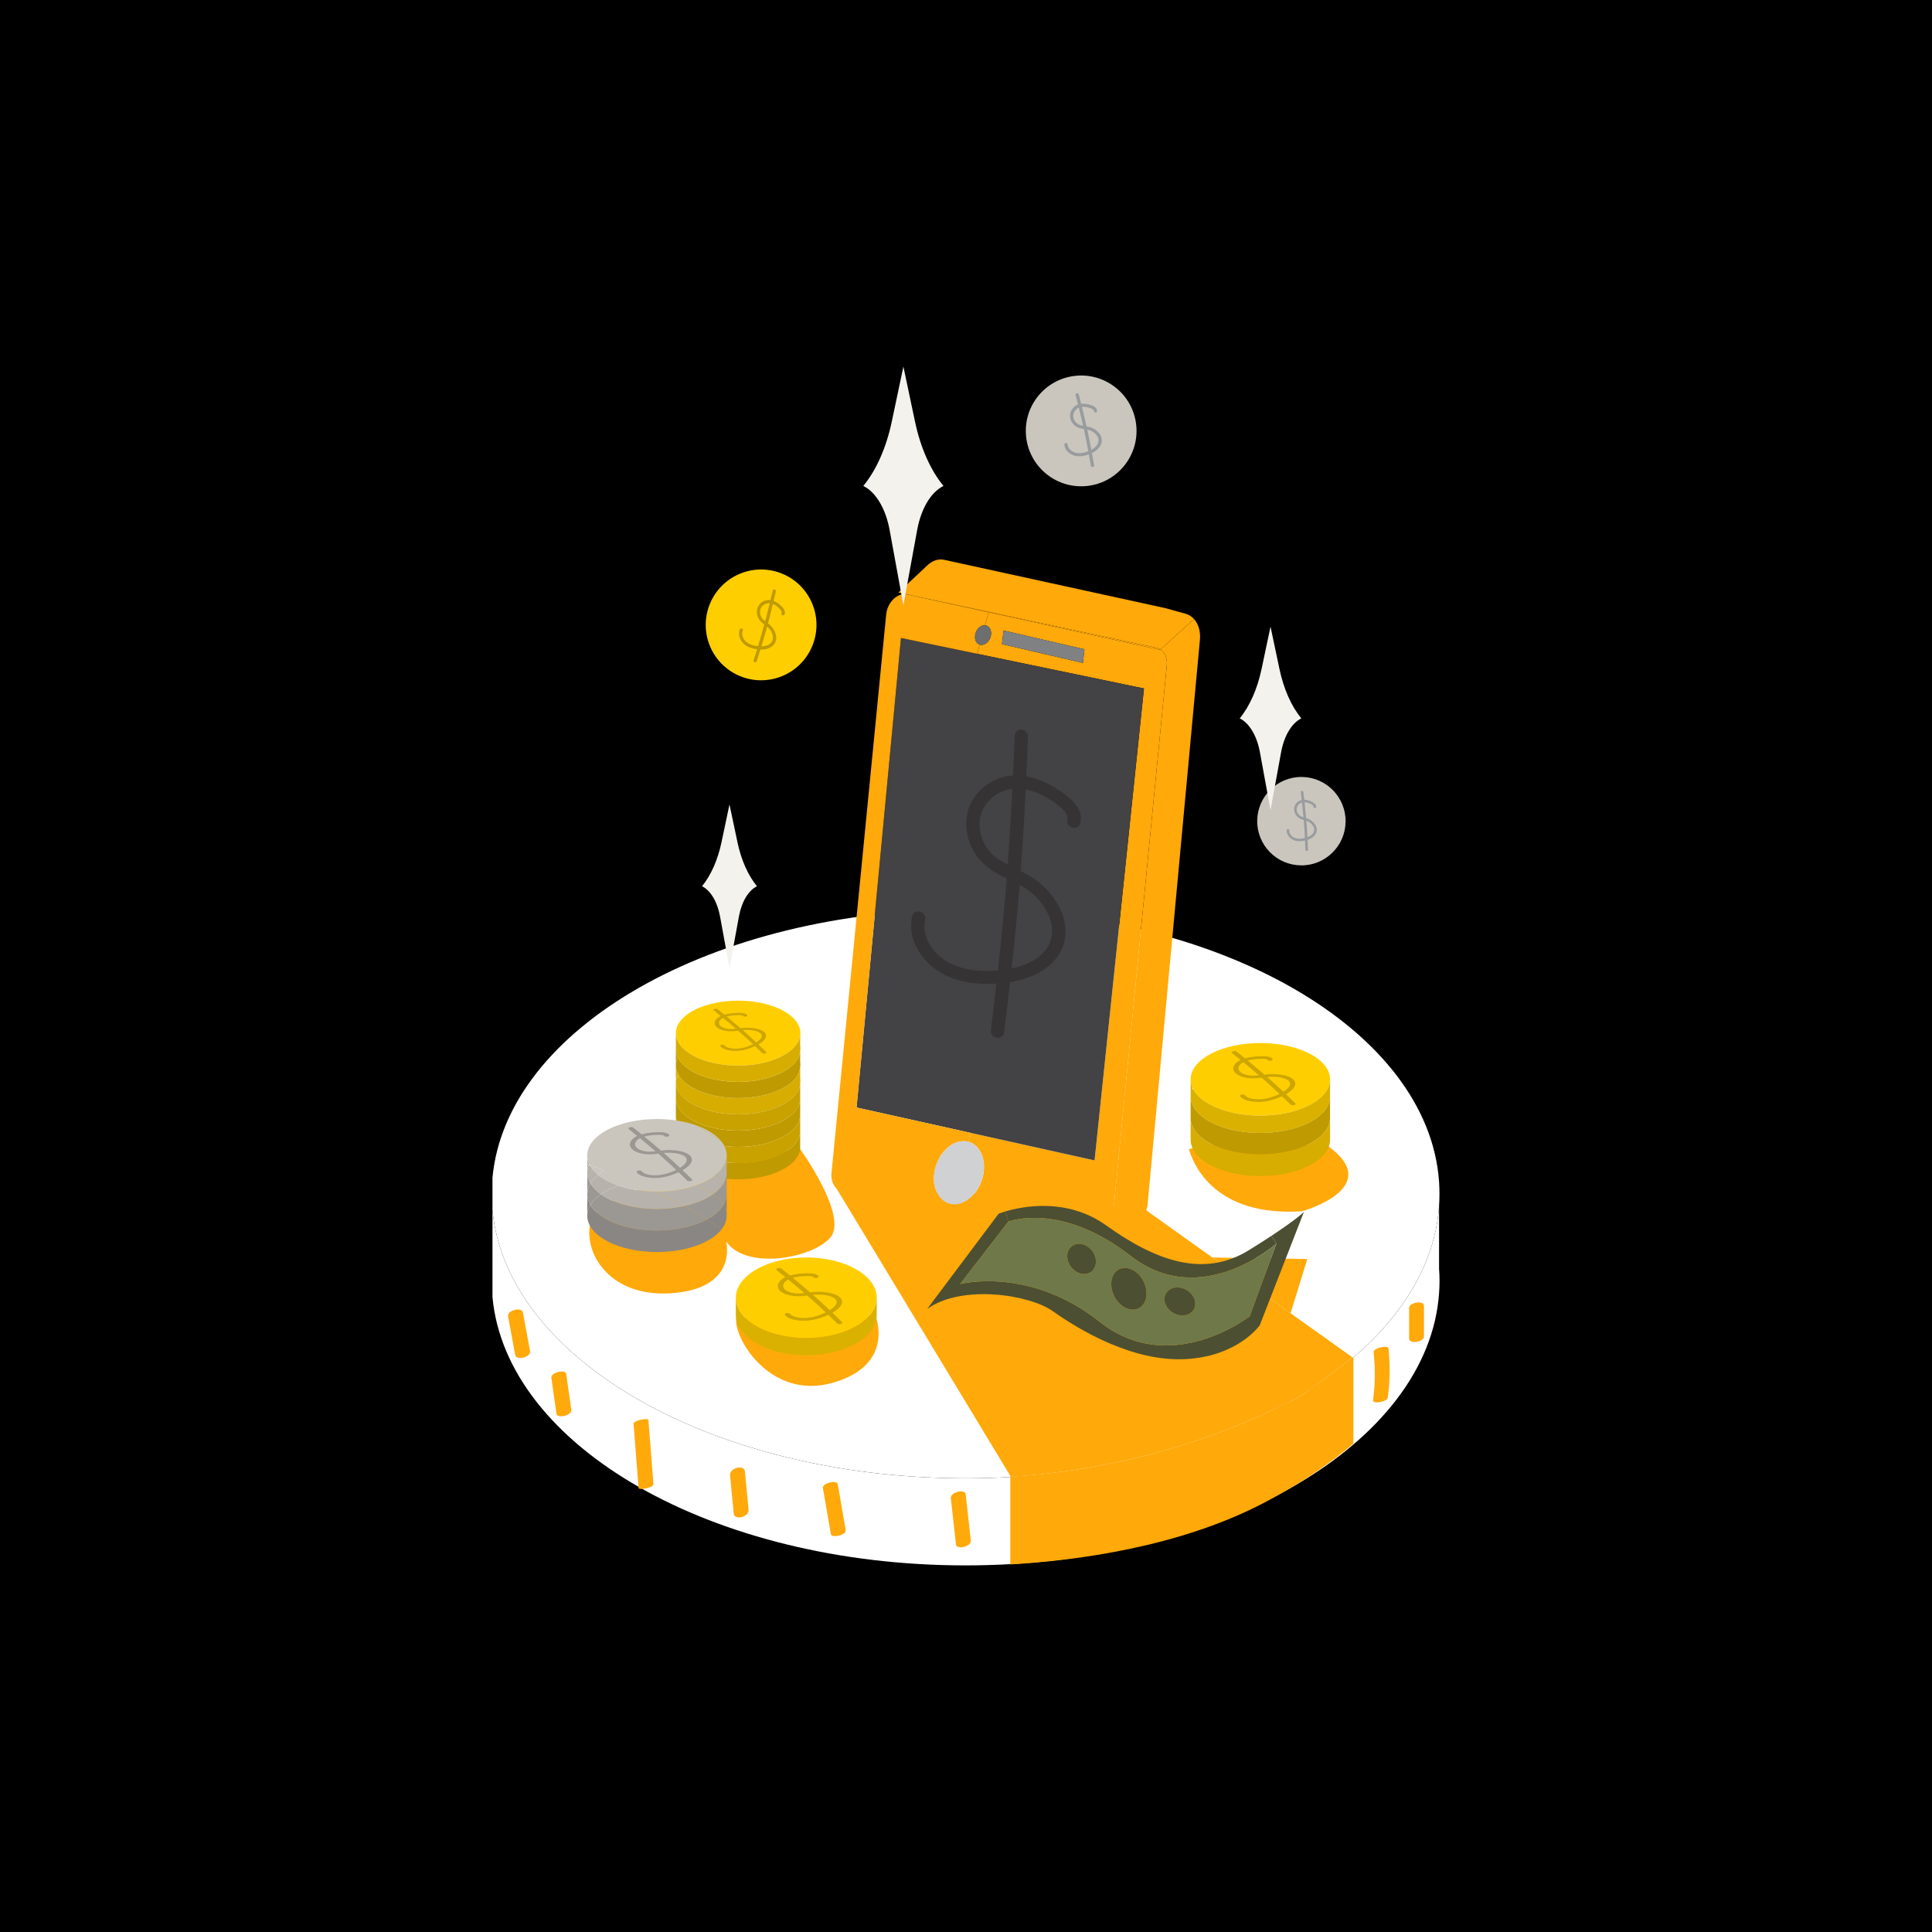 <?xml version="1.0" encoding="utf-8"?>
<!-- Generator: Adobe Illustrator 27.5.0, SVG Export Plug-In . SVG Version: 6.00 Build 0)  -->
<svg version="1.1" xmlns="http://www.w3.org/2000/svg" xmlns:xlink="http://www.w3.org/1999/xlink" x="0px" y="0px"
	 viewBox="0 0 1122 1122" style="enable-background:new 0 0 1122 1122;" xml:space="preserve">
<g id="BG">
	<rect style="fill:#0000;" width="1422" height="1422"/>
</g>
<g id="Objects">
	<g>
		<g>
			<g>
				<g>
					<g id="XMLID_6_">
						<g>
							<g>
								<path style="fill:#fff;" d="M560.762,528.163c-146.764,0-266.703,68.936-274.762,155.834v18.677
									c0.475,5.383,1.427,10.736,2.766,15.97c20.282,79.196,134.333,139.864,271.996,139.864
									c137.693,0,251.744-60.668,272.027-139.864c1.546-5.978,2.527-12.044,2.943-18.23v-14.156
									C829.577,598.288,708.834,528.163,560.762,528.163z"/>
							</g>
							<g>
								<g>
									<path style="fill:#fff;" d="M835.732,686.257v14.156c0.179-2.349,0.268-4.699,0.268-7.078
										S835.911,688.607,835.732,686.257z"/>
								</g>
								<g>
									<path style="fill:#fff;" d="M835.732,700.413c-0.416,6.186-1.398,12.253-2.943,18.23
										c-20.283,79.196-134.333,139.864-272.027,139.864c-137.664,0-251.714-60.668-271.996-139.864
										c-1.338-5.234-2.29-10.587-2.766-15.97v31.91v18.676c8.059,86.869,127.998,155.834,274.762,155.834
										c148.072,0,268.815-70.155,274.97-158.095c0.179-2.349,0.268-4.699,0.268-7.078s-0.089-4.729-0.268-7.078V700.413z"/>
								</g>
							</g>
						</g>
					</g>
				</g>
				<g id="XMLID_11_">
					<g>
						<path style="fill:#ffa90a;" d="M749.488,762.658l35.836,25.546c-14.989,12.371-30.334,22.78-30.334,22.78
							c-61.471,32.357-122.08,43.687-168.266,46.721v-0.625L483.618,686.585l181.41,15.851l39.048,27.866L749.488,762.658z"/>
						<polygon style="fill:#ffa90a;" points="749.488,762.658 704.076,730.302 759.213,731.194 						"/>
						<path style="fill:#ffa90a;" d="M785.978,788.68v49.695c-13.085,11.123-30.037,22.929-51.806,34.319
							c-49.248,25.784-109.054,33.606-147.448,35.836v-50.825c46.185-3.034,106.794-14.364,168.266-46.721
							c0,0,15.345-10.409,30.334-22.78L785.978,788.68z"/>
						<path style="fill:#ffa90a;" d="M770.097,664.756c35.687,24.802-13.858,38.661-13.858,38.661
							c-50.379,3.39-63.077-26.706-65.783-35.985l5.294-1.665l8.922-1.011H770.097z"/>
						<path style="fill:#ffa90a;" d="M508.391,763.907c0,0,11.896,28.728-24.773,39.137c-36.669,10.409-57.992-26.766-55.999-37.65
							L508.391,763.907z"/>
						<path style="fill:#ffa90a;" d="M464.287,666.748c0,0,28.758,39.643,17.843,52.044c-10.914,12.401-49.575,18.825-60.46,1.993
							c0,0,7.435,27.241-31.226,30.215c-38.661,2.974-53.531-26.766-46.602-44.104C350.772,689.558,464.287,666.748,464.287,666.748
							z"/>
					</g>
				</g>
				<g id="XMLID_10_">
					<g>
						<path style="fill:#ffa90a;" d="M693.44,359.508c2.539,2.861,3.869,7.191,3.411,12.031l-30.392,327.968
							c-0.308,3.33-1.846,6.583-4.164,8.881c-0.058,0.045-0.117,0.125-0.176,0.171l-10.049,9.407
							c-2.285,2.154-4.815,3.7-7.358,4.628L677.619,386.4c0.383-4.068-1.053-7.551-3.649-9.231L693.44,359.508z"/>
						<path style="fill:#ffa90a;" d="M693.44,359.508L673.97,377.17c-0.677-0.458-1.443-0.761-2.269-0.949l-144.916-31.01
							l-0.029,0.006l-5.045-1.114l16.963-15.88c2.842-2.672,6.336-3.849,9.443-3.161l128.769,28.135l11.612,3.214
							C690.435,356.941,692.099,358.039,693.44,359.508z"/>
						<path style="fill:#ffa90a;" d="M673.97,377.17c2.596,1.68,4.032,5.163,3.649,9.231l-32.908,336.193
							c-2.86,1.022-5.76,1.295-8.525,0.715l-86.311-18.451l1.655-5.755c1.31,0.338,2.683,0.423,4.148,0.25
							c8.017-1.032,15.05-10.076,15.718-20.157c0.54-8.265-3.377-14.69-9.186-16.176l1.496-5.105l71.959,15.995l28.688-274.085
							l-96.9-20.136l1.502-5.347c0.54,0.174,1.169,0.227,1.802,0.107c2.59-0.489,4.75-3.377,4.823-6.491
							c0.065-2.733-1.493-4.678-3.61-4.829l2.184-7.542l99.554,21.805L673.97,377.17z M628.893,384.996l0.904-7.921l-47.011-10.925
							l-0.904,7.921L628.893,384.996z"/>
						<path style="fill:#ffa90a;" d="M673.97,377.17l-0.263,0.222l-99.554-21.805l-47.369-10.376l144.916,31.01
							C672.527,376.409,673.294,376.712,673.97,377.17z"/>
						<polygon style="fill:#434244;" points="664.352,399.825 635.665,673.91 563.705,657.915 497.446,643.185 523.236,370.509 
							567.453,379.689 						"/>
						<polygon style="fill:#808183;" points="629.796,377.075 628.893,384.996 581.881,374.07 582.785,366.15 						"/>
						<path style="fill:#D0D1D3;" d="M562.209,663.02c5.809,1.486,9.725,7.91,9.186,16.176c-0.668,10.081-7.7,19.125-15.718,20.157
							c-1.465,0.173-2.838,0.088-4.148-0.25c-5.809-1.521-9.696-7.951-9.186-16.176c0.669-10.115,7.701-19.125,15.718-20.157
							C559.527,662.596,560.9,662.681,562.209,663.02z"/>
						<path style="fill:#ffa90a;" d="M574.154,355.587l-2.184,7.542c-0.315-0.009-0.631,0.016-0.947,0.076
							c-2.59,0.489-4.722,3.406-4.795,6.52c-0.055,2.318,1.049,4.108,2.727,4.617l-1.502,5.347l-44.217-9.18l-25.79,272.676
							l66.259,14.729l-1.496,5.105c-1.31-0.339-2.683-0.423-4.148-0.25c-8.018,1.032-15.049,10.041-15.718,20.157
							c-0.51,8.225,3.378,14.655,9.186,16.176l-1.655,5.755l-60.771-13.011c-4.161-0.902-6.72-5.344-6.221-10.708l2.977-30.15
							l28.79-294.15c0.684-7.122,6.606-12.821,12.107-11.621l0.029-0.006L574.154,355.587z"/>
						<path style="fill:#6D6E70;" d="M571.97,363.129c2.117,0.151,3.675,2.096,3.61,4.829c-0.073,3.114-2.233,6.002-4.823,6.491
							c-0.633,0.12-1.262,0.066-1.802-0.107c-1.678-0.509-2.782-2.299-2.727-4.617c0.074-3.114,2.206-6.031,4.795-6.52
							C571.339,363.145,571.655,363.12,571.97,363.129z"/>
					</g>
				</g>
				<g>
					<g>
						<path style="fill:#FFCE00;" d="M454.494,586.779c-6.537-3.482-15.705-5.661-25.823-5.661c-19.962,0-36.166,8.441-36.166,18.86
							c0,1.628,0.401,3.206,1.152,4.709v0.025c0.827,1.678,2.079,3.231,3.683,4.709c1.978,1.753,4.483,3.356,7.413,4.709
							c0.601,0.276,1.228,0.551,1.854,0.801c6.111,2.455,13.751,3.907,22.066,3.907c9.167,0,17.533-1.778,23.895-4.709
							c2.955-1.352,5.46-2.955,7.413-4.709c1.604-1.478,2.856-3.031,3.682-4.709v-0.025l0,0c0.751-1.503,1.152-3.08,1.152-4.709
							C464.813,594.843,460.88,590.185,454.494,586.779z"/>
					</g>
					<g>
						<path style="fill:#D6AD00;" d="M464.7,627.362c-0.123-1.3-0.432-2.575-1.04-3.79c-0.826,1.678-2.078,3.256-3.706,4.709
							c-1.979,1.778-4.483,3.381-7.439,4.709c-6.362,2.93-14.702,4.709-23.844,4.709c-9.167,0-17.482-1.778-23.869-4.709
							c-2.955-1.328-5.46-2.93-7.439-4.709c-1.202-1.102-2.229-2.254-2.98-3.456c-0.576,0.476-1.152,0.977-1.703,1.478
							c-0.1,0.651-0.175,1.302-0.175,1.978c0,1.628,0.401,3.206,1.152,4.709v0.025c0.827,1.678,2.079,3.256,3.707,4.709
							c1.954,1.779,4.458,3.356,7.388,4.709c6.387,2.93,14.727,4.709,23.919,4.709c9.167,0,17.533-1.779,23.895-4.709
							c2.93-1.353,5.434-2.93,7.388-4.709c1.628-1.453,2.88-3.031,3.706-4.709v-0.025c0.608-1.215,0.917-2.49,1.04-3.79V627.362z"/>
					</g>
					<g>
						<path style="fill:#BF9A00;" d="M464.7,617.987c-0.11-1.324-0.422-2.622-1.04-3.858c-0.801,1.678-2.054,3.256-3.682,4.709
							c-1.978,1.779-4.482,3.381-7.438,4.734c-6.362,2.93-14.728,4.709-23.869,4.709c-9.167,0-17.482-1.778-23.869-4.709
							c-1.978-0.901-3.782-1.903-5.334-3.056c-0.777-0.526-1.478-1.102-2.129-1.678c-1.603-1.453-2.881-3.03-3.683-4.709
							c-0.751,1.503-1.152,3.081-1.152,4.709c0,1.628,0.401,3.206,1.152,4.709c0,0,0,0,0,0.025c0.2,0.426,0.452,0.852,0.727,1.252
							c0.751,1.202,1.778,2.355,2.98,3.456c1.979,1.778,4.484,3.381,7.439,4.709c6.387,2.93,14.702,4.709,23.869,4.709
							c9.142,0,17.482-1.778,23.844-4.709c2.956-1.328,5.46-2.93,7.439-4.709c1.628-1.453,2.88-3.031,3.706-4.709
							c0-0.025,0-0.025,0-0.025c0.618-1.236,0.93-2.533,1.04-3.858V617.987z"/>
					</g>
					<g>
						<g>
							<path style="fill:#D6AD00;" d="M393.656,623.571c0.2,0.426,0.451,0.852,0.726,1.252c-0.576,0.476-1.152,0.977-1.703,1.478
								C392.88,625.375,393.206,624.448,393.656,623.571z"/>
						</g>
					</g>
					<g>
						<path style="fill:#BF9A00;" d="M464.7,657.501c-0.123,1.3-0.432,2.575-1.04,3.79v0.025
							c-4.033,8.14-18.158,14.126-34.99,14.126c-16.831,0-30.982-5.986-35.015-14.126v-0.025c-0.751-1.503-1.152-3.081-1.152-4.709
							v9.442c0,10.419,16.205,18.86,36.166,18.86c16.681,0,30.707-5.886,34.865-13.901c0.595-1.136,0.987-2.313,1.165-3.528V657.501
							z"/>
					</g>
					<g>
						<path style="fill:#BF9A00;" d="M464.7,638.641c-0.123,1.3-0.432,2.575-1.04,3.79c0,0,0,0,0,0.025
							c-0.826,1.678-2.078,3.231-3.682,4.684c-1.978,1.778-4.482,3.381-7.438,4.734c-6.362,2.93-14.702,4.709-23.869,4.709
							c-9.167,0-17.482-1.778-23.869-4.709c-2.955-1.328-5.485-2.93-7.463-4.734c-1.603-1.453-2.856-3.031-3.683-4.684
							c0-0.025,0-0.025,0-0.025c-0.751-1.503-1.152-3.081-1.152-4.709v9.443c0,1.628,0.401,3.206,1.152,4.709
							c0.827,1.678,2.079,3.256,3.707,4.709c6.262,5.635,17.933,9.442,31.308,9.442c13.375,0,25.046-3.807,31.283-9.442
							c1.628-1.453,2.905-3.031,3.706-4.709c0.608-1.215,0.917-2.49,1.04-3.79V638.641z"/>
					</g>
					<g>
						<path style="fill:#C9A200;" d="M464.7,629.198c-0.123,1.3-0.432,2.575-1.04,3.79v0.025c-0.826,1.678-2.078,3.256-3.706,4.709
							c-1.954,1.779-4.458,3.356-7.388,4.709c-6.362,2.93-14.728,4.709-23.895,4.709c-9.192,0-17.532-1.779-23.919-4.709
							c-2.93-1.353-5.434-2.93-7.388-4.709c-1.628-1.453-2.88-3.031-3.707-4.709v-0.025c-0.751-1.503-1.152-3.081-1.152-4.709v9.442
							c0,1.628,0.401,3.206,1.152,4.709c0,0,0,0,0,0.025c0.827,1.653,2.079,3.231,3.683,4.684c1.978,1.803,4.508,3.406,7.463,4.734
							c6.387,2.93,14.702,4.709,23.869,4.709c9.167,0,17.508-1.778,23.869-4.709c2.956-1.353,5.46-2.956,7.438-4.734
							c1.604-1.453,2.856-3.006,3.682-4.684c0-0.025,0-0.025,0-0.025c0.608-1.215,0.917-2.49,1.04-3.79V629.198z"/>
					</g>
					<g>
						<g>
							<path style="fill:#D6AD00;" d="M393.656,623.547c0,0,0,0,0,0.025c-0.451,0.877-0.777,1.803-0.977,2.73
								c-0.05,0.05-0.125,0.1-0.175,0.175v-7.639C392.504,620.466,392.905,622.044,393.656,623.547z"/>
						</g>
					</g>
					<g>
						<path style="fill:#D6AD00;" d="M464.7,608.502c-0.123-1.301-0.432-2.575-1.04-3.79c-0.043,0.087-0.086,0.174-0.131,0.26
							c-0.826,1.579-2.03,3.048-3.551,4.449c-1.953,1.753-4.458,3.356-7.413,4.709c-6.362,2.93-14.728,4.709-23.895,4.709
							c-8.315,0-15.954-1.453-22.066-3.907c-0.626-0.25-1.253-0.526-1.854-0.801c-2.93-1.352-5.434-2.955-7.413-4.709
							c-1.603-1.478-2.856-3.031-3.683-4.709v-0.025c-0.751-1.503-1.152-3.08-1.152-4.709v9.442c0,1.628,0.401,3.206,1.152,4.709
							c0.801,1.678,2.079,3.256,3.683,4.709c0.65,0.576,1.352,1.152,2.129,1.678c1.552,1.152,3.356,2.154,5.334,3.056
							c6.387,2.93,14.702,4.709,23.869,4.709c9.142,0,17.508-1.778,23.869-4.709c2.956-1.352,5.46-2.955,7.438-4.734
							c1.628-1.453,2.881-3.03,3.682-4.709c0.608-1.215,0.917-2.49,1.04-3.79V608.502z"/>
					</g>
					<g>
						<g>
							<path style="fill:#BF9A00;" d="M392.504,609.42c0,1.628,0.401,3.206,1.152,4.709c-0.752,1.503-1.152,3.081-1.152,4.709
								V609.42z"/>
						</g>
					</g>
					<g>
						<path style="fill:#C9A200;" d="M464.7,648.083c-0.123,1.3-0.432,2.575-1.04,3.79c-0.801,1.678-2.078,3.256-3.706,4.709
							c-6.237,5.635-17.908,9.442-31.283,9.442c-13.375,0-25.046-3.807-31.308-9.442c-1.628-1.453-2.88-3.031-3.707-4.709
							c-0.751-1.503-1.152-3.081-1.152-4.709v9.417c0,1.628,0.401,3.206,1.152,4.709v0.025c4.032,8.14,18.184,14.126,35.015,14.126
							c16.831,0,30.957-5.986,34.99-14.126v-0.025c0.608-1.215,0.917-2.49,1.04-3.79V648.083z"/>
					</g>
					<g>
						<g>
							<g>
								<g>
									<g>
										<g>
											<g>
												<path style="fill:#CEA600;" d="M440.424,606.56c3.688-2.108,5.249-4.42,4.158-6.317
													c-1.542-2.681-7.677-3.72-12.645-3.322c-0.627,0.049-1.251,0.131-1.876,0.205c-2.627-2.286-5.32-4.547-8.062-6.788
													c2.196-0.609,4.762-0.788,6.732-0.814c1.222-0.016,2.611,0.109,2.847,0.507c0.198,0.333,0.902,0.504,1.57,0.378
													c0.669-0.125,1.051-0.497,0.853-0.831c-0.535-0.902-2.366-1.38-5.155-1.343c-3.175,0.038-5.942,0.401-8.156,1.046
													c-1.336-1.081-2.652-2.172-4.013-3.241c-0.368-0.289-1.147-0.354-1.739-0.144c-0.593,0.209-0.775,0.612-0.407,0.901
													c1.37,1.076,2.695,2.174,4.04,3.263c-0.008,0.004-0.018,0.006-0.025,0.01c-2.961,1.393-4.244,3.662-3.12,5.52
													c1.125,1.857,4.608,3.22,8.47,3.315c1.662,0.042,3.268-0.131,4.833-0.323c2.953,2.588,5.811,5.203,8.599,7.834
													c-3.024,1.479-6.022,2.342-8.91,2.554c-2.914,0.218-6.579-0.39-7.7-1.921c-0.238-0.327-0.96-0.469-1.618-0.327
													c-0.657,0.146-0.995,0.527-0.757,0.852c1.497,2.047,5.955,2.89,9.772,2.703c0.163-0.008,0.325-0.018,0.485-0.029
													c3.287-0.242,6.612-1.168,9.897-2.706c1.409,1.344,2.834,2.686,4.197,4.038c0.226,0.224,0.688,0.339,1.165,0.315
													c0.178-0.009,0.358-0.036,0.527-0.086c0.625-0.181,0.881-0.576,0.572-0.883
													C443.487,609.461,441.95,608.011,440.424,606.56z M432.147,598.195c4.021-0.316,8.879,0.528,10.008,2.491
													c1.006,1.751-1.143,3.553-2.959,4.692c-2.534-2.383-5.119-4.754-7.787-7.101
													C431.655,598.251,431.9,598.214,432.147,598.195z M424.196,597.614c-2.897-0.072-5.509-1.094-6.353-2.486
													c-0.805-1.331,0.052-2.938,2.065-3.99c2.542,2.079,5.036,4.176,7.479,6.294
													C426.294,597.553,425.235,597.64,424.196,597.614z"/>
											</g>
										</g>
									</g>
								</g>
							</g>
						</g>
					</g>
					<g>
						<path style="fill:#D6AD00;" d="M464.7,610.362v-6.106c0-0.056,0.027-0.096,0.03-0.149v-3.172
							c-0.097,1.119-0.368,2.504-1.069,3.777L464.7,610.362z"/>
					</g>
					<g>
						<path style="fill:#BF9A00;" d="M464.7,610.593c-0.117,1.069-0.394,2.332-1.04,3.506l1.04,5.65V610.593z"/>
					</g>
					<g>
						<path style="fill:#D6AD00;" d="M464.7,619.838c-0.109,1.088-0.372,2.389-1.04,3.6l1.04,5.65V619.838z"/>
					</g>
				</g>
				<g>
					<g>
						<path style="fill:#FFCE00;" d="M769.317,618.707L769.317,618.707c-3.006-3.757-8.065-6.988-14.451-9.267
							c3.505,2.086,6.88,4.242,10.198,6.435c-3.318-2.193-6.693-4.349-10.198-6.435c-6.513-2.329-14.402-3.707-22.943-3.707
							c-22.341,0-40.474,9.442-40.474,21.089c0,1.728,0.4,3.406,1.152,5.009c0.125,0.276,0.25,0.551,0.425,0.827
							c1.052,1.954,2.655,3.782,4.709,5.46l0,0c3.03,2.479,7.037,4.609,11.746,6.237c6.312,2.179,13.826,3.481,21.941,3.532
							c0.175,0,0.326,0,0.501,0c8.316,0,16.03-1.303,22.442-3.532c4.709-1.628,8.741-3.757,11.772-6.237
							c2.329-1.929,4.083-4.032,5.134-6.287c0.751-1.603,1.152-3.281,1.152-5.009C772.422,623.942,771.32,621.212,769.317,618.707z"
							/>
					</g>
					<g>
						<path style="fill:#DBB100;" d="M771.27,631.831c-1.052,2.254-2.805,4.358-5.134,6.287c-3.031,2.479-7.063,4.609-11.772,6.237
							c-6.412,2.229-14.126,3.532-22.442,3.532c-0.175,0-0.326,0-0.501,0c-8.115-0.05-15.628-1.353-21.941-3.532
							c-4.709-1.628-8.716-3.757-11.746-6.237c-2.054-1.678-3.657-3.507-4.709-5.46c-0.225-0.1-0.45-0.175-0.676-0.225
							c0.075-0.201,0.15-0.401,0.25-0.601c-0.752-1.603-1.152-3.281-1.152-5.009v5.31v4.709c0,2.179,0.627,4.283,1.829,6.262
							c0,0-0.025,0,0,0.025c1.352,2.254,3.431,4.358,6.086,6.262c7.364,5.184,19.21,8.541,32.56,8.541
							c5.635,0,10.97-0.601,15.854-1.678c6.688-1.478,12.448-3.882,16.731-6.862c2.655-1.903,4.734-4.007,6.086-6.262
							c0-0.025,0-0.025,0-0.025c1.202-1.979,1.828-4.083,1.828-6.262v-10.018C772.422,628.55,772.021,630.229,771.27,631.831z"/>
					</g>
					<g>
						<path style="fill:#BF9A00;" d="M770.594,643.102c0,0,0,0,0,0.025c-1.352,2.254-3.431,4.358-6.086,6.262
							c-4.282,2.981-10.043,5.385-16.731,6.862c-4.884,1.077-10.219,1.678-15.854,1.678c-13.35,0-25.196-3.356-32.56-8.541
							c-2.654-1.903-4.734-4.007-6.086-6.262c-0.025-0.025,0-0.025,0-0.025c-1.202-1.979-1.829-4.083-1.829-6.262v12.523
							c0,2.179,0.627,4.308,1.829,6.287c5.109,8.566,20.487,14.802,38.646,14.802c11.396,0,21.69-2.455,29.029-6.412
							c4.383-2.329,7.739-5.21,9.643-8.391c1.202-1.979,1.828-4.108,1.828-6.287v-12.523
							C772.422,639.02,771.796,641.123,770.594,643.102z"/>
					</g>
					<g>
						<path style="fill:#D6AD00;" d="M770.594,655.651c-1.904,3.181-5.259,6.061-9.643,8.391
							c-7.339,3.957-17.633,6.412-29.029,6.412c-18.159,0-33.537-6.237-38.646-14.802c-1.202-1.979-1.829-4.108-1.829-6.287v12.548
							c0,11.646,18.133,21.064,40.475,21.064c17.057,0,31.659-5.485,37.62-13.25c1.278-1.653,2.154-3.432,2.58-5.26
							c0.2-0.826,0.301-1.678,0.301-2.555v-12.548C772.422,651.543,771.796,653.672,770.594,655.651z"/>
					</g>
					<g>
						<g>
							<g>
								<g>
									<g>
										<g>
											<g>
												<path style="fill:#CEA600;" d="M746.807,635.461c4.447-2.542,6.33-5.33,5.015-7.617
													c-1.859-3.233-9.257-4.486-15.248-4.006c-0.756,0.059-1.509,0.158-2.263,0.247c-3.168-2.757-6.415-5.483-9.722-8.185
													c2.647-0.735,5.742-0.95,8.117-0.982c1.473-0.019,3.148,0.131,3.433,0.611c0.239,0.402,1.088,0.608,1.893,0.455
													c0.806-0.151,1.268-0.599,1.029-1.002c-0.645-1.088-2.853-1.664-6.216-1.62c-3.829,0.046-7.165,0.484-9.835,1.262
													c-1.611-1.304-3.198-2.62-4.839-3.908c-0.443-0.348-1.383-0.427-2.097-0.174c-0.715,0.252-0.934,0.738-0.491,1.086
													c1.652,1.297,3.25,2.622,4.872,3.935c-0.009,0.004-0.021,0.007-0.031,0.012c-3.571,1.68-5.118,4.416-3.762,6.656
													c1.356,2.239,5.556,3.883,10.214,3.997c2.004,0.05,3.941-0.158,5.828-0.39c3.56,3.12,7.008,6.273,10.369,9.446
													c-3.647,1.783-7.261,2.824-10.744,3.079c-3.514,0.263-7.933-0.47-9.285-2.316c-0.288-0.394-1.157-0.566-1.951-0.394
													c-0.792,0.175-1.2,0.635-0.912,1.027c1.805,2.468,7.181,3.485,11.783,3.259c0.197-0.01,0.393-0.022,0.586-0.036
													c3.963-0.291,7.973-1.408,11.934-3.263c1.699,1.621,3.418,3.238,5.06,4.869c0.273,0.27,0.83,0.409,1.405,0.381
													c0.214-0.01,0.431-0.044,0.636-0.103c0.754-0.218,1.063-0.695,0.69-1.065
													C750.499,638.959,748.647,637.211,746.807,635.461z M736.825,625.374c4.849-0.381,10.707,0.637,12.069,3.004
													c1.214,2.111-1.379,4.284-3.569,5.657c-3.055-2.873-6.173-5.733-9.39-8.563
													C736.232,625.442,736.527,625.398,736.825,625.374z M727.237,624.673c-3.493-0.086-6.642-1.319-7.661-2.998
													c-0.97-1.605,0.063-3.542,2.49-4.811c3.066,2.507,6.073,5.036,9.019,7.59C729.768,624.6,728.49,624.704,727.237,624.673
													z"/>
											</g>
										</g>
									</g>
								</g>
							</g>
						</g>
					</g>
				</g>
				<g>
					<g>
						<g>
							<path style="fill:#898684;" d="M422.018,706.053c0,0.876-0.1,1.728-0.301,2.555c-0.426,1.828-1.302,3.607-2.58,5.26
								c-2.78-1.929-5.66-3.832-8.591-5.686c4.383-2.329,7.739-5.209,9.643-8.39C421.392,701.77,422.018,703.874,422.018,706.053z"
								/>
						</g>
					</g>
					<g>
						<g>
							<path style="fill:#898684;" d="M419.138,713.867c-5.961,7.765-20.563,13.249-37.62,13.249
								c-22.341,0-40.475-9.417-40.475-21.064c0-2.179,0.626-4.283,1.828-6.262c5.11,8.566,20.488,14.802,38.646,14.802
								c11.396,0,21.69-2.454,29.029-6.412C413.477,710.035,416.357,711.939,419.138,713.867z"/>
						</g>
					</g>
					<g>
						<g>
							<path style="fill:#B7B3AC;" d="M422.018,670.963v10.019c0-1.728-0.401-3.407-1.152-5.009
								C421.617,674.369,422.018,672.691,422.018,670.963z"/>
						</g>
					</g>
					<g>
						<g>
							<path style="fill:#B7B3AC;" d="M342.195,675.972c-0.1,0.2-0.175,0.401-0.25,0.601c-0.301-0.125-0.601-0.226-0.902-0.301
								v-5.31C341.043,672.691,341.444,674.369,342.195,675.972z"/>
						</g>
					</g>
					<g>
						<g>
							<path style="fill:#B7B3AC;" d="M341.043,676.273c0.301,0.075,0.601,0.175,0.902,0.301c-0.601,1.427-0.902,2.905-0.902,4.408
								V676.273z"/>
						</g>
					</g>
					<g>
						<g>
							<path style="fill:#898684;" d="M422.018,693.505v12.548c0-2.179-0.626-4.283-1.828-6.262
								C421.392,697.813,422.018,695.684,422.018,693.505z"/>
						</g>
					</g>
					<g>
						<g>
							<path style="fill:#9B9894;" d="M422.018,680.982v12.523c0-2.179-0.626-4.258-1.828-6.237c0-0.025,0-0.025,0-0.025
								C421.392,685.264,422.018,683.161,422.018,680.982z"/>
						</g>
					</g>
					<g>
						<g>
							<path style="fill:#B7B3AC;" d="M420.866,675.972c0.751,1.603,1.152,3.281,1.152,5.009c0,2.179-0.626,4.283-1.828,6.261
								c-1.052-1.778-2.58-3.456-4.458-4.984C418.061,680.33,419.814,678.227,420.866,675.972z"/>
						</g>
					</g>
					<g>
						<g>
							<path style="fill:#9B9894;" d="M420.189,687.268c1.202,1.978,1.828,4.057,1.828,6.237c0,2.179-0.626,4.308-1.828,6.287
								c-1.352-2.279-3.431-4.383-6.086-6.262C416.758,691.626,418.837,689.522,420.189,687.268z"/>
						</g>
					</g>
					<g>
						<g>
							<path style="fill:#B7B3AC;" d="M420.189,687.243c0,0,0,0,0,0.025c-1.352,2.254-3.431,4.358-6.086,6.262
								c-2.805-1.979-6.237-3.682-10.144-5.034c4.709-1.628,8.741-3.757,11.772-6.236
								C417.61,683.787,419.138,685.465,420.189,687.243z"/>
						</g>
					</g>
					<g>
						<g>
							<path style="fill:#9B9894;" d="M414.103,693.53c2.655,1.878,4.734,3.982,6.086,6.262c-1.903,3.181-5.26,6.061-9.643,8.39
								c-4.233-2.68-8.641-5.285-13.174-7.789C404.06,698.915,409.82,696.51,414.103,693.53z"/>
						</g>
					</g>
					<g>
						<g>
							<path style="fill:#CBC6BD;" d="M404.46,653.581c6.387,2.279,11.446,5.51,14.452,9.267
								C414.279,659.642,409.47,656.561,404.46,653.581z"/>
						</g>
					</g>
					<g>
						<g>
							<path style="fill:#B7B3AC;" d="M403.96,688.495c3.907,1.352,7.338,3.056,10.144,5.034c-4.283,2.98-10.044,5.385-16.731,6.862
								c-5.26-2.905-10.719-5.711-16.355-8.365c0.175,0,0.326,0,0.501,0C389.833,692.027,397.548,690.725,403.96,688.495z"/>
						</g>
					</g>
					<g>
						<g>
							<path style="fill:#9B9894;" d="M410.547,708.182c-7.339,3.958-17.632,6.412-29.029,6.412
								c-18.158,0-33.537-6.237-38.646-14.802c1.353-2.279,3.432-4.383,6.086-6.262c7.364,5.184,19.21,8.541,32.56,8.541
								c5.636,0,10.97-0.601,15.854-1.678C401.906,702.897,406.314,705.502,410.547,708.182z"/>
						</g>
					</g>
					<g>
						<g>
							<path style="fill:#B7B3AC;" d="M381.017,692.027c5.636,2.655,11.095,5.46,16.355,8.365
								c-4.884,1.077-10.219,1.678-15.854,1.678c-13.35,0-25.196-3.356-32.56-8.541c2.78-1.979,6.211-3.682,10.119-5.034
								C365.388,690.674,372.902,691.977,381.017,692.027z"/>
						</g>
					</g>
					<g>
						<g>
							<path style="fill:#CBC6BD;" d="M418.912,662.848c-4.634-3.206-9.443-6.287-14.452-9.267
								c-6.512-2.33-14.401-3.707-22.942-3.707c-22.341,0-40.475,9.443-40.475,21.089c0,1.728,0.401,3.406,1.152,5.009
								c0.125,0.276,0.251,0.551,0.426,0.827c2.83,0.901,5.636,1.878,8.391,2.855c-1.353,0.802-2.58,1.678-3.682,2.605
								c3.031,2.48,7.038,4.609,11.747,6.237c6.312,2.179,13.826,3.482,21.94,3.531c0.175,0,0.326,0,0.501,0
								c8.315,0,16.03-1.302,22.441-3.531c4.709-1.628,8.741-3.757,11.772-6.237c2.329-1.929,4.083-4.032,5.135-6.286
								c0.751-1.603,1.152-3.281,1.152-5.009C422.018,668.083,420.916,665.353,418.912,662.848z"/>
						</g>
					</g>
					<g>
						<g>
							<path style="fill:#B7B3AC;" d="M347.33,682.259c3.031,2.48,7.038,4.608,11.747,6.236c-3.907,1.352-7.339,3.056-10.119,5.034
								c-2.655-1.904-4.734-4.008-6.086-6.262c-0.025-0.025,0-0.025,0-0.025C343.924,685.465,345.427,683.787,347.33,682.259z"/>
						</g>
					</g>
					<g>
						<g>
							<path style="fill:#CBC6BD;" d="M351.012,679.654c-1.352,0.802-2.58,1.678-3.682,2.605c-2.054-1.678-3.657-3.507-4.709-5.46
								C345.452,677.7,348.257,678.677,351.012,679.654z"/>
						</g>
					</g>
					<g>
						<g>
							<path style="fill:#B7B3AC;" d="M347.33,682.259c-1.903,1.528-3.406,3.206-4.458,4.984c-1.202-1.979-1.828-4.083-1.828-6.261
								c0-1.503,0.301-2.981,0.902-4.408c0.225,0.05,0.451,0.125,0.676,0.225C343.673,678.752,345.276,680.581,347.33,682.259z"/>
						</g>
					</g>
					<g>
						<g>
							<path style="fill:#9B9894;" d="M342.872,687.268c1.353,2.254,3.432,4.358,6.086,6.262c-2.655,1.878-4.734,3.982-6.086,6.262
								c-1.202-1.979-1.828-4.108-1.828-6.287C341.043,691.326,341.669,689.247,342.872,687.268z"/>
						</g>
					</g>
					<g>
						<g>
							<path style="fill:#9B9894;" d="M342.872,687.243c0,0-0.025,0,0,0.025c-1.202,1.978-1.828,4.057-1.828,6.237v-12.523
								C341.043,683.161,341.669,685.264,342.872,687.243z"/>
						</g>
					</g>
					<g>
						<g>
							<path style="fill:#898684;" d="M341.043,693.505c0,2.179,0.626,4.308,1.828,6.287c-1.202,1.978-1.828,4.082-1.828,6.262
								V693.505z"/>
						</g>
					</g>
					<g>
						<g>
							<g>
								<g>
									<g>
										<g>
											<g>
												<path style="fill:#9B9894;" d="M396.402,679.601c4.447-2.542,6.33-5.33,5.015-7.617
													c-1.859-3.233-9.257-4.486-15.247-4.006c-0.756,0.059-1.509,0.158-2.263,0.247c-3.168-2.757-6.415-5.483-9.722-8.185
													c2.648-0.735,5.742-0.95,8.117-0.982c1.473-0.019,3.148,0.131,3.433,0.611c0.239,0.402,1.088,0.608,1.893,0.455
													c0.806-0.151,1.268-0.599,1.029-1.002c-0.645-1.088-2.852-1.664-6.216-1.619c-3.829,0.045-7.165,0.483-9.835,1.261
													c-1.611-1.304-3.198-2.619-4.839-3.908c-0.443-0.348-1.383-0.427-2.097-0.174c-0.715,0.252-0.934,0.738-0.491,1.086
													c1.652,1.297,3.25,2.621,4.872,3.934c-0.009,0.004-0.022,0.007-0.031,0.012c-3.571,1.68-5.118,4.416-3.762,6.656
													c1.356,2.239,5.556,3.883,10.214,3.997c2.004,0.051,3.941-0.158,5.828-0.39c3.561,3.121,7.008,6.274,10.369,9.446
													c-3.647,1.783-7.262,2.824-10.744,3.079c-3.514,0.263-7.934-0.47-9.285-2.316c-0.288-0.394-1.157-0.566-1.951-0.394
													c-0.792,0.175-1.2,0.635-0.912,1.027c1.806,2.468,7.181,3.485,11.783,3.259c0.197-0.01,0.393-0.021,0.586-0.035
													c3.964-0.291,7.973-1.409,11.934-3.263c1.699,1.621,3.418,3.238,5.06,4.869c0.272,0.27,0.829,0.409,1.405,0.38
													c0.214-0.01,0.432-0.044,0.636-0.103c0.754-0.218,1.063-0.695,0.69-1.065
													C400.094,683.1,398.242,681.352,396.402,679.601z M386.42,669.515c4.849-0.381,10.707,0.637,12.069,3.004
													c1.214,2.111-1.379,4.284-3.568,5.657c-3.055-2.873-6.173-5.732-9.39-8.563
													C385.827,669.583,386.122,669.538,386.42,669.515z M376.833,668.814c-3.493-0.086-6.642-1.32-7.661-2.998
													c-0.97-1.605,0.063-3.543,2.49-4.811c3.066,2.506,6.073,5.036,9.019,7.589
													C379.363,668.741,378.086,668.845,376.833,668.814z"/>
											</g>
										</g>
									</g>
								</g>
							</g>
						</g>
					</g>
				</g>
				<g>
					<g>
						<g>
							<g>
								<g>
									<path style="fill:#F4F2ED;" d="M428.281,489.137l-4.637-21.96l-4.637,21.96c-2.173,10.293-6.12,19.203-11.312,25.542l0,0
										l0,0c4.979,2.447,8.91,9.03,10.464,17.524l5.485,29.979l5.486-29.979c1.554-8.494,5.485-15.077,10.464-17.524l0,0l0,0
										C434.401,508.341,430.454,499.431,428.281,489.137z"/>
								</g>
							</g>
						</g>
					</g>
				</g>
				<g>
					<g>
						<g>
							<path style="fill:#4C4F32;" d="M757.247,703.831l-25.659,65.812c0,0-12.37,17.91-42.811,19.639
								c-30.451,1.76-61.492-16.542-77.361-27.824c-13.58-9.648-52.788-15.732-72.94-1.311l41.465-55.272
								c0,0,1.389-0.569,3.85-1.314l1.76,5.919l-28.005,36.247c0,0,40.025-10.664,81.161,21.947
								c41.157,32.601,87.031-3.265,87.031-3.265l15.523-42.221l-2.953-4.444C753.566,707.69,757.247,703.831,757.247,703.831z"/>
						</g>
					</g>
					<g>
						<g>
							<path style="fill:#4C4F32;" d="M738.309,717.746l2.953,4.444c0,0-43.634,39.095-84.543,7.246
								c-40.899-31.88-71.168-19.955-71.168-19.955l-1.76-5.919c9.635-2.879,35.652-8.339,58.615,8.091
								c28.799,20.612,56.623,30.659,82.9,14.374C730.377,722.888,734.668,720.141,738.309,717.746z"/>
						</g>
					</g>
					<g>
						<g>
							<path style="fill:#6F7849;" d="M741.262,722.19l-15.523,42.221c0,0-45.874,35.865-87.031,3.265
								c-41.137-32.611-81.161-21.947-81.161-21.947l28.005-36.247c0,0,30.27-11.925,71.168,19.955
								C697.628,761.286,741.262,722.19,741.262,722.19z M693.281,760.428c2.105-3.711,0.212-8.765-4.262-11.312
								c-4.453-2.557-9.787-1.632-11.892,2.079c-2.116,3.691-0.223,8.744,4.251,11.291
								C685.832,765.044,691.165,764.118,693.281,760.428z M664.118,744.172c-3.131-6.236-9.491-9.408-14.204-7.042
								c-4.713,2.366-5.968,9.362-2.837,15.597c3.141,6.257,9.49,9.408,14.204,7.042
								C665.994,757.404,667.259,750.429,664.118,744.172z M633.778,738.507c3.374-2.57,3.591-7.988,0.485-12.071
								c-3.107-4.084-8.382-5.3-11.756-2.73c-3.394,2.58-3.622,7.977-0.515,12.061C625.119,739.839,630.384,741.087,633.778,738.507
								z"/>
						</g>
					</g>
					<g>
						<g>
							<path style="fill:#4C4F32;" d="M689.019,749.116c4.474,2.547,6.367,7.6,4.262,11.312c-2.116,3.69-7.449,4.616-11.902,2.059
								c-4.474-2.547-6.367-7.6-4.251-11.291C679.232,747.484,684.566,746.559,689.019,749.116z"/>
						</g>
					</g>
					<g>
						<g>
							<path style="fill:#4C4F32;" d="M649.914,737.131c4.713-2.366,11.073,0.806,14.204,7.042
								c3.141,6.257,1.876,13.231-2.837,15.597c-4.713,2.366-11.063-0.785-14.204-7.042
								C643.946,746.492,645.201,739.497,649.914,737.131z"/>
						</g>
					</g>
					<g>
						<g>
							<path style="fill:#4C4F32;" d="M634.263,726.435c3.107,4.083,2.889,9.501-0.485,12.071c-3.394,2.58-8.659,1.333-11.786-2.741
								c-3.107-4.084-2.879-9.48,0.515-12.061C625.881,721.135,631.156,722.352,634.263,726.435z"/>
						</g>
					</g>
				</g>
				<g>
					<g>
						<g>
							<path style="fill:#FFCE00;" d="M468.25,730.273c-17.382,0-32.259,6.211-38.17,14.953c-1.778,2.605-2.756,5.46-2.756,8.44
								c0,1.728,0.326,3.406,0.952,5.009c2.755,7.188,11.296,13.149,22.717,16.18c5.235,1.403,11.095,2.179,17.257,2.179
								c19.586,0,35.942-7.864,39.949-18.359c0.627-1.603,0.952-3.281,0.952-5.009C509.15,740.742,490.841,730.273,468.25,730.273z"
								/>
						</g>
						<g>
							<path style="fill:#DBB100;" d="M508.198,758.675c-4.007,10.495-20.362,18.359-39.949,18.359
								c-6.161,0-12.022-0.777-17.257-2.179c-11.421-3.031-19.962-8.992-22.717-16.18c-0.626-1.603-0.952-3.281-0.952-5.009v10.018
								c0,11.12,13.625,20.438,31.859,22.792c2.905,0.376,5.936,0.576,9.066,0.576c22.591,0,40.9-10.469,40.9-23.368v-10.018
								C509.15,755.394,508.825,757.072,508.198,758.675z"/>
						</g>
					</g>
					<g>
						<g>
							<g>
								<g>
									<g>
										<g>
											<g>
												<path style="fill:#CEA600;" d="M483.418,762.352c4.61-2.635,6.561-5.525,5.198-7.896
													c-1.927-3.352-9.596-4.65-15.805-4.153c-0.784,0.061-1.564,0.164-2.345,0.256c-3.283-2.858-6.649-5.684-10.077-8.484
													c2.744-0.762,5.952-0.985,8.414-1.018c1.527-0.02,3.264,0.136,3.558,0.633c0.248,0.417,1.128,0.63,1.962,0.472
													c0.836-0.157,1.314-0.621,1.066-1.039c-0.669-1.128-2.957-1.725-6.443-1.679c-3.969,0.047-7.427,0.501-10.194,1.307
													c-1.67-1.351-3.315-2.715-5.016-4.05c-0.46-0.361-1.434-0.443-2.174-0.18c-0.741,0.261-0.968,0.765-0.509,1.126
													c1.713,1.345,3.369,2.718,5.05,4.078c-0.01,0.005-0.022,0.007-0.032,0.012c-3.702,1.741-5.305,4.578-3.9,6.899
													c1.405,2.321,5.759,4.025,10.587,4.143c2.077,0.053,4.085-0.164,6.041-0.404c3.691,3.235,7.263,6.503,10.748,9.791
													c-3.781,1.848-7.527,2.928-11.137,3.192c-3.642,0.273-8.223-0.487-9.624-2.401c-0.298-0.408-1.2-0.586-2.022-0.409
													c-0.821,0.182-1.244,0.658-0.946,1.065c1.871,2.558,7.443,3.612,12.213,3.378c0.204-0.01,0.407-0.022,0.607-0.037
													c4.108-0.302,8.264-1.46,12.37-3.383c1.761,1.68,3.543,3.357,5.245,5.047c0.283,0.28,0.86,0.424,1.456,0.395
													c0.222-0.011,0.448-0.046,0.659-0.107c0.781-0.226,1.102-0.72,0.715-1.104
													C487.245,765.979,485.325,764.167,483.418,762.352z M473.071,751.897c5.027-0.395,11.098,0.66,12.51,3.114
													c1.258,2.188-1.429,4.441-3.699,5.864c-3.167-2.978-6.398-5.942-9.733-8.876
													C472.456,751.968,472.763,751.922,473.071,751.897z M463.134,751.171c-3.622-0.09-6.885-1.368-7.941-3.108
													c-1.006-1.664,0.065-3.672,2.581-4.987c3.177,2.598,6.295,5.22,9.348,7.867
													C465.757,751.095,464.432,751.203,463.134,751.171z"/>
											</g>
										</g>
									</g>
								</g>
							</g>
						</g>
					</g>
				</g>
				<g>
					<g>
						<g>
							<g>
								<g>
									<path style="fill:#F4F2ED;" d="M531.407,244.943l-6.765-32.038l-6.765,32.038c-3.171,15.017-8.928,28.016-16.504,37.265
										l0,0l0,0c7.263,3.57,12.999,13.174,15.266,25.566l8.003,43.737l8.003-43.737c2.267-12.391,8.002-21.996,15.266-25.566l0,0
										l0,0C540.335,272.959,534.578,259.961,531.407,244.943z"/>
								</g>
							</g>
						</g>
					</g>
				</g>
				<g>
					<g>
						<g>
							<g>
								<path style="fill:#FFCE00;" d="M430.665,393.001c-16.61-6.26-25.006-24.809-18.736-41.447
									c6.259-16.611,24.809-25.006,41.419-18.747c16.611,6.26,25.006,24.809,18.747,41.42
									C465.825,390.865,447.275,399.26,430.665,393.001z"/>
							</g>
						</g>
					</g>
					<g>
						<g>
							<g>
								<g>
									<g>
										<g>
											<g>
												<path style="fill:#BF9A00;" d="M441.587,377.228c3.943,0.082,7.042-1.268,8.417-3.749
													c1.943-3.508-0.033-8.075-2.882-10.566c-0.358-0.315-0.748-0.597-1.131-0.887c1.01-3.751,1.962-7.516,2.869-11.29
													c1.696,0.678,3.141,1.991,4.138,3.106c0.618,0.692,1.177,1.619,0.892,2.144c-0.239,0.44-0.063,1.014,0.393,1.278
													c0.456,0.265,1.019,0.125,1.258-0.316c0.646-1.19,0.225-2.716-1.187-4.296c-1.603-1.803-3.332-3.052-5.073-3.706
													c0.431-1.828,0.883-3.654,1.289-5.485c0.11-0.495-0.208-1.01-0.712-1.148c-0.503-0.14-0.998,0.148-1.109,0.642
													c-0.409,1.843-0.863,3.681-1.298,5.522c-0.007-0.001-0.015-0.004-0.022-0.005c-2.863-0.357-5.783,1.112-7.101,3.574
													c-1.317,2.462-0.975,5.809,0.833,8.14c0.776,1.004,1.743,1.766,2.707,2.485c-1.153,4.234-2.38,8.44-3.658,12.62
													c-2.981-0.311-5.328-1.206-6.965-2.673c-1.656-1.475-2.849-4.192-1.858-6.334c0.212-0.457,0-1.014-0.468-1.256
													c-0.47-0.239-1.021-0.063-1.232,0.392c-1.325,2.863,0.022,6.268,2.091,8.297c0.088,0.086,0.178,0.171,0.269,0.253
													c1.863,1.669,4.435,2.693,7.605,3.096c-0.661,2.127-1.31,4.261-2.002,6.368c-0.114,0.35-0.003,0.729,0.256,0.983
													c0.096,0.094,0.213,0.172,0.346,0.222c0.491,0.186,1.015-0.051,1.172-0.529
													C440.171,381.832,440.876,379.528,441.587,377.228z M445.939,364.276c2.3,2.022,3.842,5.66,2.421,8.228
													c-1.269,2.29-4.144,2.801-6.187,2.859c1.154-3.791,2.269-7.601,3.321-11.436
													C445.64,364.047,445.798,364.153,445.939,364.276z M442.607,359.103c-1.355-1.749-1.612-4.259-0.624-6.105
													c0.945-1.764,2.986-2.834,5.039-2.693c-0.843,3.499-1.727,6.99-2.659,10.47
													C443.703,360.26,443.093,359.73,442.607,359.103z"/>
											</g>
										</g>
									</g>
								</g>
							</g>
						</g>
					</g>
				</g>
				<g>
					<g>
						<g>
							<g>
								<path style="fill:#CBC6BD;" d="M631.742,282.178c-17.623,2.128-33.642-10.44-35.773-28.091
									c-2.128-17.623,10.44-33.642,28.063-35.77c17.623-2.128,33.642,10.44,35.77,28.063
									C661.932,264.031,649.365,280.05,631.742,282.178z"/>
							</g>
						</g>
					</g>
					<g>
						<g>
							<g>
								<g>
									<g>
										<g>
											<g>
												<path style="fill:#989C9F;" d="M634.136,263.143c3.534-1.75,5.658-4.379,5.73-7.215c0.101-4.009-3.762-7.145-7.44-8.037
													c-0.463-0.114-0.94-0.184-1.413-0.264c-0.838-3.793-1.734-7.572-2.674-11.338c1.818-0.183,3.705,0.314,5.105,0.842
													c0.868,0.328,1.792,0.892,1.782,1.488c-0.008,0.501,0.412,0.929,0.939,0.951c0.527,0.025,0.961-0.36,0.969-0.861
													c0.023-1.354-1.056-2.512-3.038-3.261c-2.255-0.858-4.366-1.166-6.212-0.941c-0.463-1.821-0.907-3.649-1.393-5.46
													c-0.131-0.49-0.651-0.8-1.161-0.689c-0.51,0.108-0.817,0.592-0.686,1.082c0.489,1.823,0.936,3.663,1.402,5.496
													c-0.007,0.003-0.015,0.003-0.022,0.006c-2.705,1.007-4.615,3.659-4.645,6.452c-0.03,2.792,1.821,5.602,4.501,6.833
													c1.152,0.531,2.362,0.76,3.55,0.952c0.934,4.288,1.79,8.584,2.59,12.882c-2.787,1.102-5.282,1.394-7.412,0.849
													c-2.15-0.543-4.464-2.4-4.576-4.758c-0.023-0.503-0.469-0.899-0.995-0.898c-0.527,0.005-0.935,0.416-0.911,0.917
													c0.148,3.151,2.916,5.548,5.689,6.391c0.118,0.036,0.237,0.069,0.356,0.099c2.423,0.619,5.177,0.337,8.175-0.77
													c0.397,2.191,0.808,4.384,1.169,6.572c0.06,0.363,0.334,0.648,0.681,0.753c0.129,0.039,0.268,0.054,0.41,0.037
													c0.521-0.062,0.876-0.515,0.795-1.011C635.009,267.879,634.568,265.511,634.136,263.143z M632.008,249.646
													c2.974,0.73,6.024,3.243,5.95,6.177c-0.067,2.617-2.38,4.4-4.164,5.395c-0.73-3.895-1.501-7.789-2.342-11.675
													C631.637,249.581,631.826,249.601,632.008,249.646z M626.662,246.599c-2.01-0.924-3.398-3.031-3.376-5.125
													c0.023-2.001,1.338-3.894,3.223-4.718c0.871,3.493,1.699,6.997,2.483,10.514
													C628.168,247.118,627.383,246.931,626.662,246.599z"/>
											</g>
										</g>
									</g>
								</g>
							</g>
						</g>
					</g>
				</g>
				<g>
					<g>
						<g>
							<g>
								<path style="fill:#CBC6BD;" d="M755.476,502.563c-14.168-0.171-25.52-11.801-25.349-25.992
									c0.171-14.168,11.801-25.521,25.969-25.35c14.168,0.171,25.52,11.801,25.349,25.969
									C781.274,491.381,769.644,502.734,755.476,502.563z"/>
							</g>
						</g>
					</g>
					<g>
						<g>
							<g>
								<g>
									<g>
										<g>
											<g>
												<path style="fill:#989C9F;" d="M759.374,487.754c2.98-1.013,4.938-2.87,5.293-5.106
													c0.502-3.161-2.225-6.049-5.041-7.142c-0.355-0.139-0.724-0.244-1.09-0.358c-0.264-3.09-0.576-6.174-0.923-9.252
													c1.458,0.046,2.899,0.638,3.951,1.203c0.652,0.351,1.324,0.894,1.253,1.365c-0.059,0.395,0.229,0.778,0.643,0.852
													c0.414,0.075,0.798-0.184,0.857-0.579c0.161-1.069-0.571-2.099-2.06-2.9c-1.694-0.916-3.331-1.382-4.816-1.398
													c-0.174-1.489-0.333-2.983-0.527-4.466c-0.052-0.401-0.431-0.701-0.847-0.668c-0.415,0.032-0.709,0.383-0.657,0.784
													c0.195,1.494,0.355,2.997,0.531,4.497c-0.006,0.001-0.012,0.001-0.018,0.002c-2.246,0.512-4.036,2.41-4.354,4.616
													c-0.318,2.206,0.851,4.624,2.842,5.88c0.856,0.542,1.789,0.85,2.709,1.127c0.288,3.491,0.513,6.981,0.693,10.465
													c-2.321,0.579-4.326,0.547-5.953-0.108c-1.645-0.656-3.28-2.369-3.12-4.246c0.034-0.4-0.276-0.76-0.693-0.815
													c-0.418-0.051-0.784,0.231-0.817,0.63c-0.214,2.509,1.724,4.697,3.829,5.655c0.089,0.041,0.18,0.08,0.271,0.116
													c1.853,0.745,4.061,0.812,6.549,0.251c0.084,1.775,0.178,3.553,0.233,5.323c0.009,0.293,0.197,0.548,0.46,0.668
													c0.098,0.045,0.207,0.071,0.32,0.072c0.419,0.006,0.748-0.315,0.735-0.716
													C759.566,491.593,759.467,489.673,759.374,487.754z M759.111,476.85c2.276,0.89,4.425,3.199,4.058,5.514
													c-0.328,2.064-2.346,3.231-3.863,3.831c-0.168-3.159-0.368-6.321-0.624-9.485
													C758.823,476.76,758.971,476.796,759.111,476.85z M755.201,473.877c-1.493-0.943-2.369-2.756-2.132-4.411
													c0.229-1.581,1.469-2.94,3.047-3.393c0.321,2.855,0.608,5.715,0.858,8.58
													C756.338,474.446,755.737,474.215,755.201,473.877z"/>
											</g>
										</g>
									</g>
								</g>
							</g>
						</g>
					</g>
				</g>
				<g>
					<g>
						<g>
							<g>
								<g>
									<path style="fill:#F4F2ED;" d="M743.047,388.546l-5.2-24.629l-5.201,24.629c-2.437,11.544-6.863,21.537-12.687,28.647l0,0
										l0,0c5.583,2.744,9.992,10.128,11.735,19.653l6.152,33.623l6.152-33.623c1.743-9.525,6.152-16.909,11.735-19.653l0,0l0,0
										C749.91,410.083,745.484,400.09,743.047,388.546z"/>
								</g>
							</g>
						</g>
					</g>
				</g>
			</g>
			<g>
				<g>
					<g>
						<g>
							<g>
								<g>
									<g>
										<path style="fill:#353333;" d="M586.56,570.383c15.906-2.667,27.336-10.444,30.975-21.462
											c5.143-15.572-6.267-32.427-19.608-40.273c-1.679-0.996-3.462-1.832-5.22-2.707c1.209-15.842,2.175-31.695,2.955-47.55
											c7.331,1.437,14.134,5.614,18.989,9.341c3.01,2.313,5.959,5.613,5.214,7.937c-0.625,1.949,0.516,4.124,2.549,4.836
											c2.033,0.72,4.188-0.272,4.815-2.225c1.692-5.272-1.159-11.085-8.032-16.364c-7.81-6.027-15.708-9.735-23.204-11.039
											c0.345-7.675,0.771-15.357,1.013-23.022c0.066-2.071-1.604-3.901-3.731-4.073c-2.127-0.18-3.901,1.353-3.967,3.424
											c-0.245,7.717-0.673,15.45-1.021,23.178c-0.03,0.002-0.063-0.007-0.093-0.005c-11.779,0.739-22.396,8.86-25.822,19.758
											c-3.425,10.894,0.494,24.087,9.53,32.078c3.882,3.445,8.345,5.774,12.768,7.931c-1.419,17.892-3.155,35.725-5.116,53.496
											c-12.214,1.014-22.328-0.798-30.02-5.451c-7.775-4.671-14.634-14.682-12.278-24.045c0.504-1.996-0.771-4.073-2.835-4.693
											c-2.07-0.602-4.152,0.522-4.652,2.512c-3.151,12.512,4.848,25.173,14.705,31.755c0.42,0.281,0.847,0.553,1.273,0.811
											c8.755,5.292,19.869,7.45,32.913,6.665c-1.039,9.049-2.029,18.117-3.206,27.112c-0.195,1.491,0.542,2.933,1.775,3.755
											c0.459,0.306,0.987,0.529,1.56,0.63c2.112,0.374,4.041-0.978,4.308-3.018C584.367,589.956,585.449,580.164,586.56,570.383
											z M594.211,515.026c10.78,6.378,19.741,19.826,15.979,31.227c-3.36,10.168-14.527,14.406-22.691,16.191
											c1.755-16.112,3.346-32.27,4.658-48.479C592.834,514.33,593.55,514.635,594.211,515.026z M576.892,496.766
											c-6.775-5.997-9.711-15.89-7.148-24.06c2.458-7.806,9.849-13.658,18.204-14.652c-0.727,14.704-1.632,29.403-2.731,44.097
											C582.172,500.584,579.321,498.919,576.892,496.766z"/>
									</g>
								</g>
							</g>
						</g>
					</g>
				</g>
			</g>
		</g>
		<g>
			<path style="fill:#ffa90a;" d="M295.069,764.529c1.377,7.455,2.754,14.91,4.131,22.365c0.638,3.454,9.287,1.314,8.618-2.309
				c-1.377-7.455-2.754-14.91-4.131-22.365C303.049,758.766,294.4,760.906,295.069,764.529L295.069,764.529z"/>
		</g>
		<g>
			<path style="fill:#ffa90a;" d="M320.203,800.243c0.991,6.939,1.983,13.878,2.974,20.818c0.42,2.939,9.084,0.953,8.618-2.309
				c-0.991-6.939-1.983-13.878-2.974-20.818C328.401,794.995,319.737,796.981,320.203,800.243L320.203,800.243z"/>
		</g>
		<g>
			<path style="fill:#ffa90a;" d="M367.936,826.997c0.975,12.393,1.95,24.785,2.925,37.178c0.109,1.388,8.792-0.102,8.618-2.309
				c-0.975-12.393-1.95-24.785-2.926-37.178C376.445,823.3,367.763,824.789,367.936,826.997L367.936,826.997z"/>
		</g>
		<g>
			<path style="fill:#ffa90a;" d="M423.971,856.779c0.717,7.414,1.434,14.827,2.151,22.24c0.399,4.125,9.035,2.005,8.618-2.309
				c-0.717-7.413-1.434-14.827-2.151-22.24C432.19,850.345,423.554,852.465,423.971,856.779L423.971,856.779z"/>
		</g>
		<g>
			<path style="fill:#ffa90a;" d="M477.893,864.171c1.541,8.912,3.082,17.825,4.624,26.737c0.448,2.589,9.117,0.577,8.618-2.309
				c-1.541-8.912-3.082-17.825-4.623-26.737C486.063,859.273,477.394,861.285,477.893,864.171L477.893,864.171z"/>
		</g>
		<g>
			<path style="fill:#ffa90a;" d="M552.205,870.127c0.989,8.922,1.977,17.844,2.965,26.766c0.369,3.332,9.023,1.343,8.618-2.309
				c-0.988-8.922-1.977-17.844-2.965-26.767C560.454,864.486,551.8,866.475,552.205,870.127L552.205,870.127z"/>
		</g>
		<g>
			<path style="fill:#ffa90a;" d="M797.712,785.351c1.01,9.295,0.927,18.511-0.32,27.783c-0.341,2.54,8.226,0.955,8.539-1.374
				c1.287-9.576,1.443-19.107,0.399-28.718C806.108,781.003,797.428,782.734,797.712,785.351L797.712,785.351z"/>
		</g>
		<g>
			<path style="fill:#ffa90a;" d="M818.333,759.46c0,5.948,0,11.896,0,17.844c0,3.668,8.628,1.889,8.628-1.039
				c0-5.948,0-11.896,0-17.844C826.961,754.753,818.333,756.532,818.333,759.46L818.333,759.46z"/>
		</g>
		<g>
			<path style="fill:#ffa90a;" d="M620.571,865.67c0.161,8.537,1.149,16.938,2.974,25.278c0.337,1.543,9.007-0.529,8.618-2.309
				c-1.825-8.341-2.813-16.742-2.974-25.278C629.169,862.267,620.53,863.461,620.571,865.67L620.571,865.67z"/>
		</g>
		<g>
			<path style="fill:#ffa90a;" d="M664.041,865.582c1.38,5.479,2.76,10.958,4.14,16.438c0.523,2.075,9.162-0.146,8.618-2.309
				c-1.38-5.479-2.76-10.958-4.14-16.438C672.136,861.198,663.497,863.419,664.041,865.582L664.041,865.582z"/>
		</g>
		<g>
			<path style="fill:#ffa90a;" d="M721.685,840.392c2.255,9.808,3.739,19.701,4.461,29.739c0.283,3.934,8.919,1.877,8.618-2.309
				c-0.722-10.038-2.206-19.931-4.461-29.739C729.382,834.074,720.75,836.325,721.685,840.392L721.685,840.392z"/>
		</g>
		<g>
			<path style="fill:#ffa90a;" d="M766.062,816.66c-0.693,0.76-1.385,1.52-2.078,2.28c-1.752-0.05-3.504-0.1-5.256-0.15
				c-0.924-0.505-0.332-0.992-0.359,0.082c-0.018,0.712,0.368,1.632,0.505,2.338c0.449,2.313,0.795,4.648,1.142,6.978
				c0.606,4.064,1.075,8.16,1.817,12.203c0.78,4.246,9.414,2.026,8.618-2.309c-1.168-6.363-1.727-12.827-2.96-19.181
				c-0.351-1.811-0.604-4.109-2.178-5.299c-3.146-2.379-7.273,0.33-8.012,3.602C756.3,821.634,765.143,820.727,766.062,816.66
				L766.062,816.66z"/>
		</g>
	</g>
</g>
</svg>
